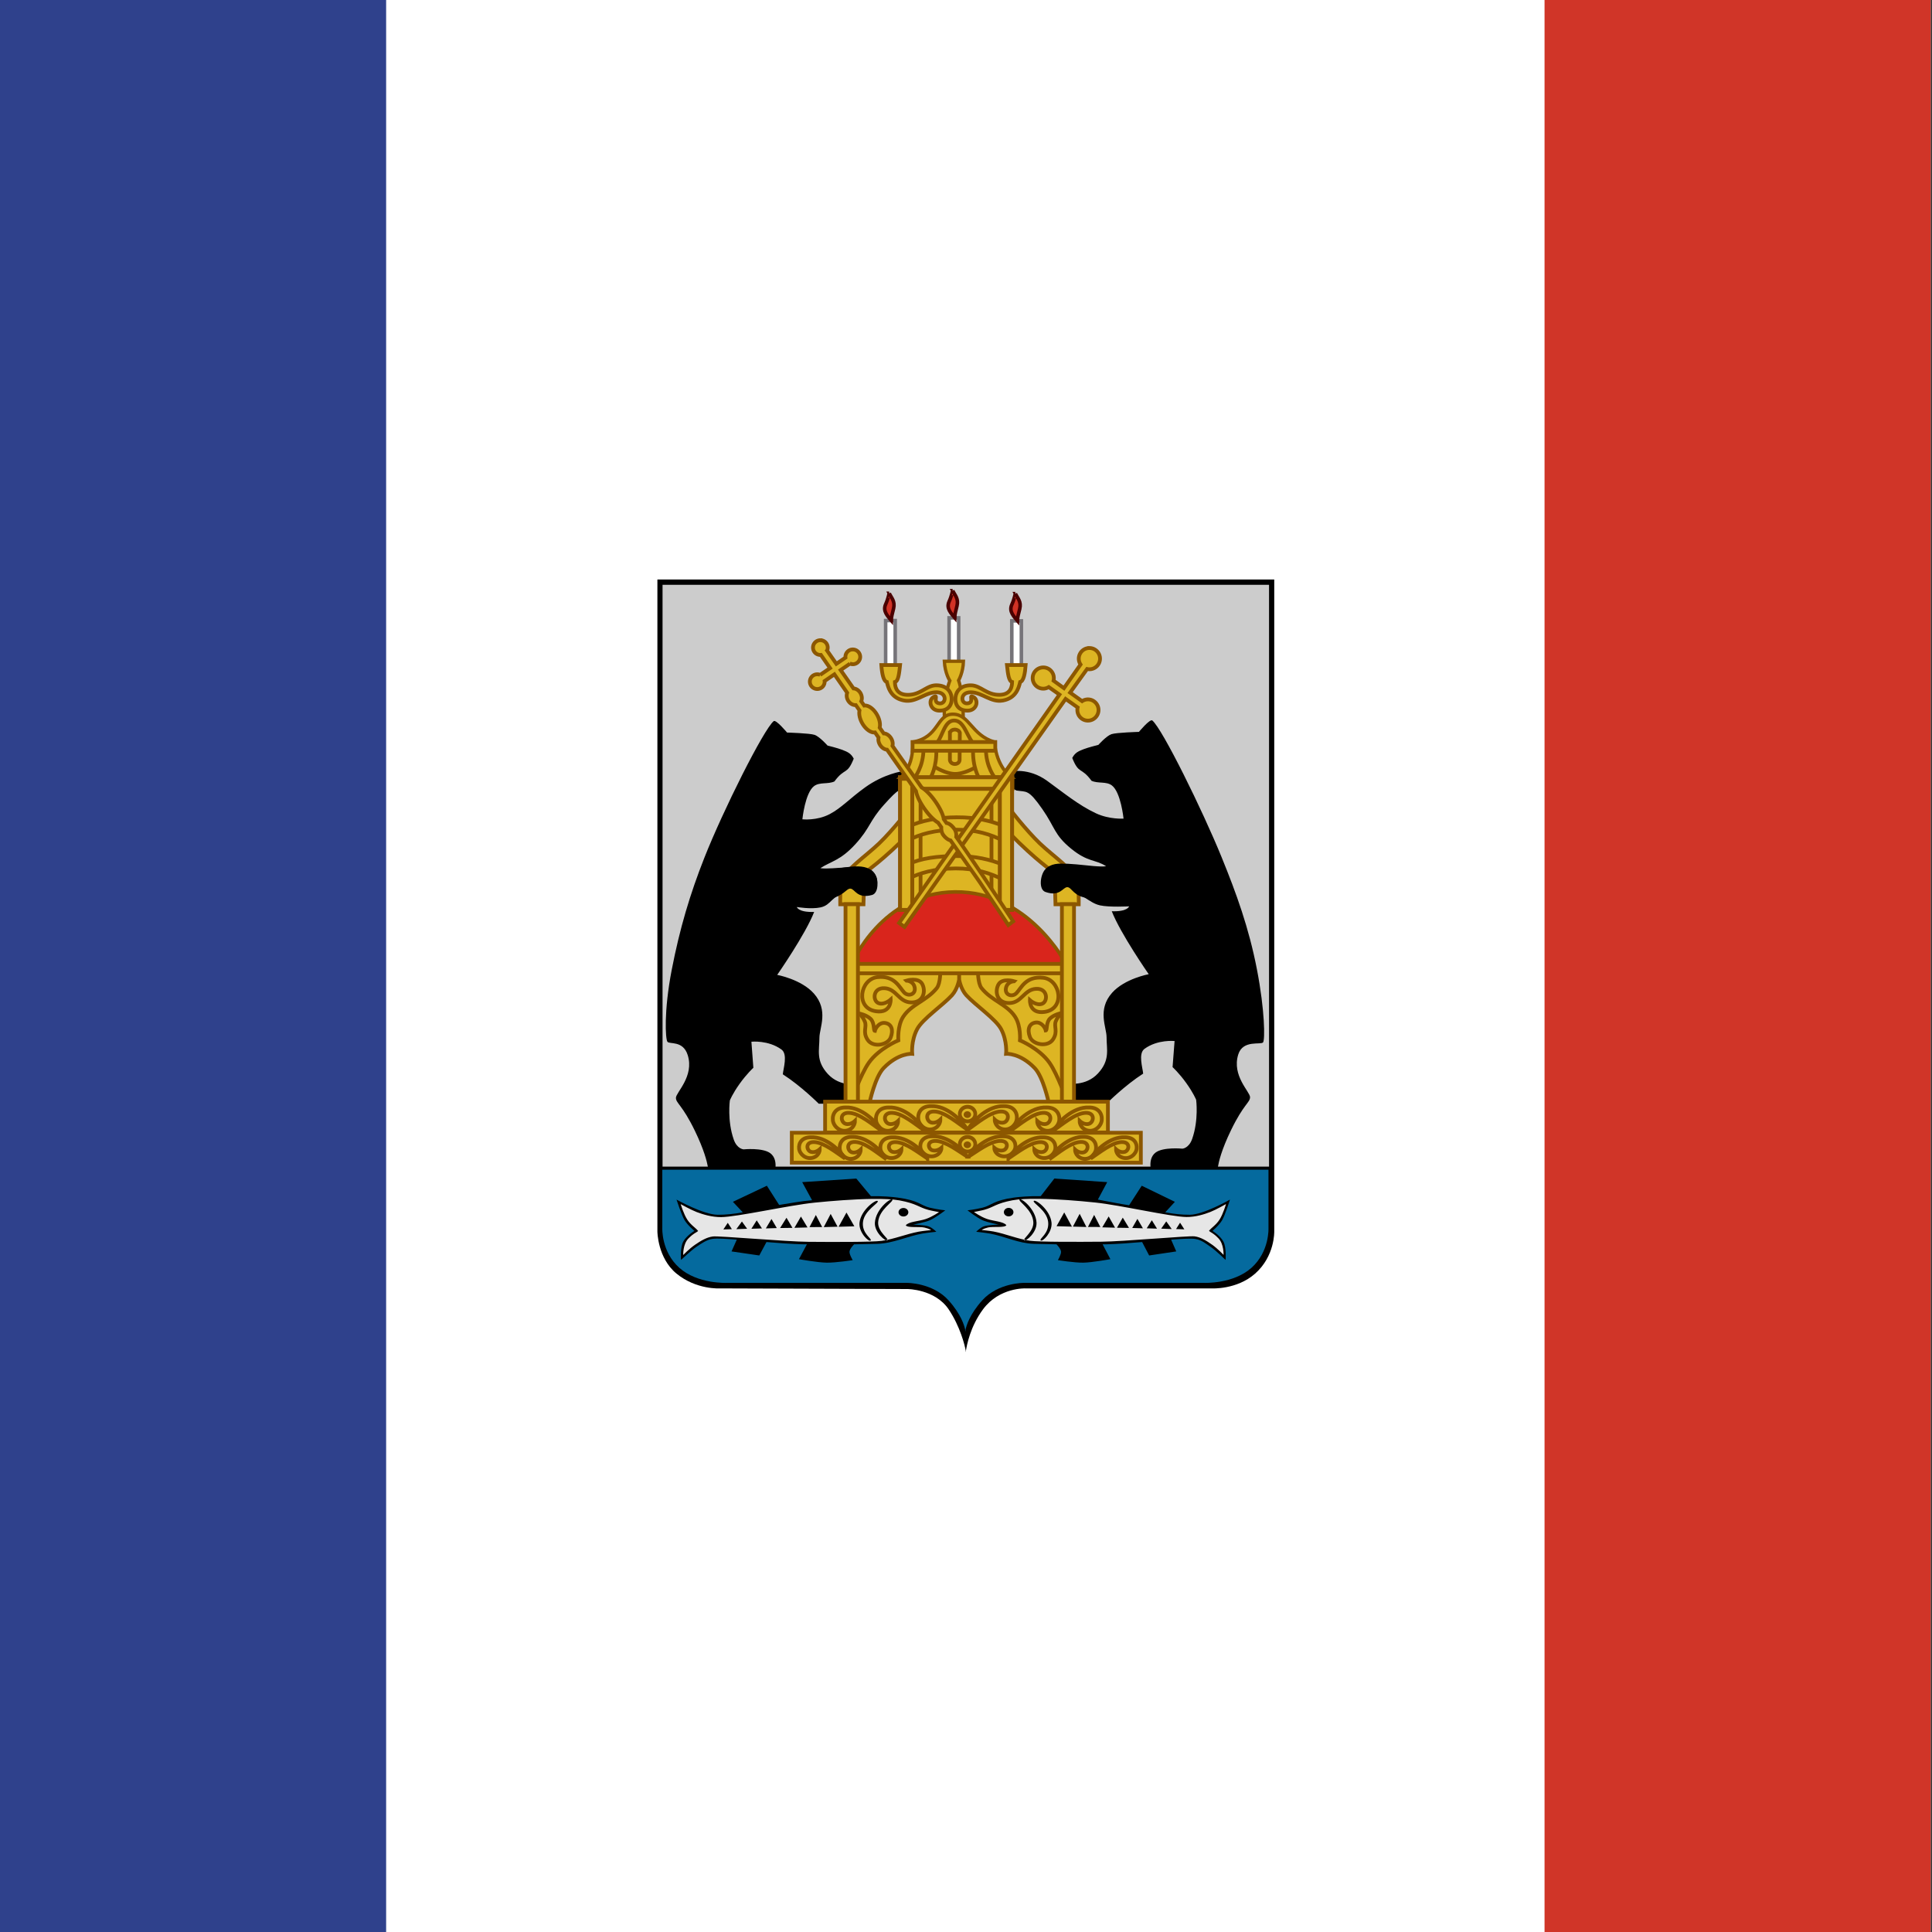 <svg id="flag-icons-ru-ngr" class="fi fi-ru-ngr" viewBox="0 0 512 512" xmlns="http://www.w3.org/2000/svg" width="512" height="512">
  <rect x="0" y="0" width="512" height="512" fill="#333333" stroke="none"/>
  <g style="stroke-width:2.153">
    <path fill="#fff" d="M0 0h1350v900H0z" style="stroke-width:2.153" transform="scale(.379 .569)"/>
    <path fill="#2f418c" d="M0 0h270v900H0z" style="stroke-width:2.153" transform="scale(.379 .569)"/>
    <path fill="#d03528" d="M1080 0h270v900h-270z" style="stroke-width:2.153" transform="scale(.379 .569)"/>
  </g>
  <g style="stroke-width:2.065">
    <g style="stroke-width:2.065">
      <path d="M129.56 192.28v356.97s.06 14.553 10.469 23.094c10.901 8.943 23.75 8.094 23.75 8.094l102.65.346s15.124.024 22.604 11.122c6.26 9.29 8.872 19.741 9.344 22.594v.781l.062-.406.063.406v-.78c.471-2.854 2.3-13.075 9.344-22.595 8.967-12.119 23.296-11.469 23.296-11.469h101.95s13.662.824 23.75-8.094c10.9-9.635 10.469-23.094 10.469-23.094V192.28H298.376z" style="stroke-width:2.065" transform="translate(111.51 60.506)scale(.484)"/>
      <path fill="#ccc" d="M132.38 195.19v318.56h24.802c-.499-2.793-2.089-9.266-7.109-19.625-6.91-14.262-10.38-15.074-10.365-18.031s10.118-11.741 6.451-23.406c-2.57-8.175-9.99-5.768-11.117-7.312-1.054-1.446-2.044-16.565 2.349-39.281 4.393-22.717 10.041-41.602 17.881-61.439 10.276-26.002 32.413-70.194 37.954-74.812 1.268-1.056 7.328 6.25 7.328 6.25s12.32.349 15.03 1.25c2.762.92 7.14 5.875 7.14 5.875s5.476 1.334 8.08 2.344c3.068 1.19 4.746 1.957 6.263 4.813-3.732 9.292-4.81 4.64-10.585 12.5-3.592 1.617-8.004.24-11.086 2.5-4.983 3.655-6.45 18.219-6.45 18.219s7.888.91 15.03-2.875c6.44-3.413 10.635-8.343 19.353-14.625 10.343-7.454 20.415-8.808 20.415-8.808s2.56 5.14 4.45 8.62c-5.604.906-6.267.505-14.5 9.656-8.232 9.152-7.45 12.578-15.697 21.62s-13.265 9.312-19.214 13.166c6.733 1.03 24.05-2.787 28.373 1.47 3.747 3.69 3.04 7.022 1.987 10.145-.815 2.414-6.491 3.61-6.491 3.61s-3.674-.844-10.024-.755c-7.907.11-7.4 5.629-13.719 7.01-5.189 1.134-13.001-.203-13.001-.203s.712 2.985 9.488 2.687c-4.738 12.224-20.23 34.47-20.23 34.47s13.133 2.406 20.042 10.155c8.272 9.278 3.06 18.93 3.07 24.281.012 6.786-2.1 12.513 4.634 19.844s16.66 5.531 16.66 5.531l-.188 10.72h-21.482s-9.572-9.619-19.666-16.095c.275-3.148 2.824-10.972-.72-13.562-7.208-5.269-16.472-4.28-16.472-4.28l1.065 14.28s-3.582 3.254-7.516 8.75-5.355 9.125-5.355 9.125-1.524 10.955 2.13 21.406c1.817 5.198 5.386 5.375 5.386 5.375s10.448-1.045 14.656 2.125c2.583 1.946 2.96 5.139 2.85 7.313h205.3c-.172-2.166.043-5.62 2.786-7.688 4.208-3.17 14.687-2.125 14.687-2.125s3.538-.176 5.355-5.375c3.654-10.45 2.161-21.406 2.161-21.406s-1.452-3.629-5.386-9.125-7.516-8.75-7.516-8.75l1.096-14.28s-9.264-.989-16.472 4.28c-3.544 2.591-.995 10.414-.72 13.562-10.094 6.476-19.697 16.094-19.697 16.094h-21.451l-.188-10.719s9.895 1.8 16.628-5.53c6.734-7.332 4.654-13.059 4.666-19.845.01-5.352-5.234-15.003 3.038-24.28 6.909-7.75 20.042-10.157 20.042-10.157s-15.491-22.245-20.23-34.469c8.776.298 9.488-2.687 9.488-2.687s-10.72.603-15.908-.531c-6.32-1.382-10.006-7.39-17.912-7.5-6.35-.09-6.578-.003-6.578-.003s-3.479-.361-5.136-2.917c-1.495-2.304-1.13-8.6 1.455-10.68 5.221-4.203 24.765.695 31.5-.335-5.95-3.855-9.87-2.017-19.19-9.63s-8.683-11.524-15.72-21.622c-7.743-11.11-8.583-9.296-14.187-10.202-6.613-2.93-3.271-10.349-3.271-10.349s9.698-2.434 20.042 5.02c8.718 6.283 17.177 13.36 26.837 17.844 7.333 3.404 15.031 2.875 15.031 2.875s-1.467-14.564-6.451-18.219c-3.081-2.26-7.494-.882-11.086-2.5-5.775-7.859-6.821-3.207-10.553-12.5 1.517-2.855 3.196-3.623 6.263-4.812 2.604-1.01 8.048-2.344 8.048-2.344s4.41-4.957 7.171-5.875c2.71-.902 15.031-1.25 15.031-1.25s6.06-7.307 7.328-6.25c5.541 4.618 27.37 48.92 37.923 74.812 8.103 19.88 14.96 38.72 19.353 61.438 4.393 22.716 4.436 38.554 3.382 40-1.126 1.545-11.02-1.582-13.59 6.594-3.668 11.666 6.434 20.449 6.45 23.406s-3.486 3.77-10.397 18.03c-5.264 10.865-6.754 17.452-7.171 20h27.965v-318.56z" style="stroke-width:1.942" transform="translate(111.51 60.506)scale(.484)"/>
      <path fill="#ddb523" stroke="#8c5700" stroke-width="1" d="M228.83 239.645h-6.163s-.078-5.512.474-6.181c.772-2.897 6.18-6.46 9.839-9.957 3.657-3.498 8.179-9.365 8.179-9.365l-.238 6.756c-6.72 6.934-11.853 10.432-11.853 10.432zm50.881 0h6.164s.078-5.512-.474-6.181c-.772-2.897-6.181-6.46-9.839-9.957s-8.179-9.365-8.179-9.365l.237 6.756c6.72 6.934 11.854 10.432 11.854 10.432z"/>
      <g style="stroke-width:2.065">
        <path fill="#fff" stroke="#767479" d="M323.61 214.94h5.238v26.735h-5.238z" style="stroke-width:1.942" transform="translate(111.51 60.506)scale(.484)"/>
        <path fill="#d23225" stroke="#4a0000" d="M325.55 200.03c-.082 0-.422 2.658-1.94 6.032-1.703 3.784 1.23 6.559 3.09 8.785.032-1.924.538-3.572 1.253-6.498.965-3.952-1.191-5.895-2.403-8.319z" style="stroke-width:1.942" transform="translate(111.51 60.506)scale(.484)"/>
        <path fill="#fff" stroke="#767479" d="M254.53 214.77h5.238v26.735h-5.238z" style="stroke-width:1.942" transform="translate(111.51 60.506)scale(.484)"/>
        <path fill="#d23225" stroke="#4a0000" d="M256.47 199.86c-.082 0-.422 2.658-1.94 6.032-1.703 3.785 1.23 6.559 3.09 8.785.032-1.924.538-3.572 1.253-6.498.965-3.952-1.191-5.895-2.403-8.319z" style="stroke-width:1.942" transform="translate(111.51 60.506)scale(.484)"/>
        <path fill="#fff" stroke="#767479" d="M289.28 213.29h5.238v26.735h-5.238z" style="stroke-width:1.942" transform="translate(111.51 60.506)scale(.484)"/>
      </g>
      <g fill="#ddb523" style="stroke-width:1.942">
        <path stroke="#8c5700" d="M286.67 237.05c.346 6.663 3.004 10.658 3.004 10.658s-3.745 9.27-2.903 20.601h10.267c.045-13.935-2.557-20.774-2.557-20.774s2.484-4.286 2.657-10.485z" style="stroke-width:1.825" transform="translate(111.51 60.506)scale(.484)"/>
        <path stroke="#8c5700" d="M262.92 300.49s7.002-5.464 6.448-19.217c14.604-2.514 12.872-15.137 21.852-15.235 9.274-.101 10.175 11.471 22.927 15.235 1.077 13.702 8.956 19.217 8.956 19.217z" style="stroke-width:1.825" transform="translate(111.51 60.506)scale(.484)"/>
        <path d="M273.75 302.94h39.649v70.275H273.75z" style="stroke-width:2.065" transform="translate(111.51 60.506)scale(.484)"/>
        <g stroke="#8c5700" style="stroke-width:1.825">
          <path d="M-373.09 267.55h66.531v6.114h-66.531zm-.01 44.94h66.547v6.114H-373.1z" style="stroke-width:2.065" transform="rotate(-90 86.008 -25.501)scale(.484)"/>
          <path d="M293.88 322.49c-10.865.017-20.164 1.84-27.346 5.308l.409 7.255c6.111-3.208 14.58-5.747 26.219-5.782 10.657-.031 19.177 2.59 25.875 6.156v-8.187c-6.805-2.822-15.115-4.765-25.156-4.75zm-.23 21.22c-10.865.017-19.818 1.147-27 4.615l.063 7.948c6.11-3.208 14.58-5.747 26.218-5.782 10.657-.031 19.177 2.59 25.875 6.156v-8.187c-6.805-2.822-15.115-4.765-25.156-4.75z" style="stroke-width:2.065" transform="translate(111.51 60.506)scale(.484)"/>
        </g>
      </g>
      <path fill="#d9251c" stroke="#8c5700" d="M236.02 402.77H353.3s-20.427-39.778-60.719-39.418-56.556 39.418-56.556 39.418z" style="stroke-width:1.942" transform="translate(111.51 60.506)scale(.484)"/>
      <g fill="#ddb523" style="stroke-width:1.942">
        <path d="M235.92 405.03v71.844l58.781-67.562 58.812 67.562V405.03l-58.812.313z" style="stroke-width:2.065" transform="translate(111.51 60.506)scale(.484)"/>
        <g stroke="#8c5700" style="stroke-width:1.825">
          <g style="stroke-width:2.065">
            <g style="stroke-width:2.065">
              <path d="M240.15 429.93s1.598 1.297 2.943 4.328-1.333 5.59 1.558 10.041 11.013 2.993 12.638-1.212.439-7.415-2.943-7.963c-3.382-.55-5.412 2.926-5.713 4.328-.882-.063-.044-4.503-2.424-6.666-2.38-2.162-6.059-2.856-6.059-2.856z" style="stroke-width:2.065" transform="translate(111.51 60.506)scale(.484)"/>
              <path d="M245.81 478.43h-10.283s5.26-15.117 9.793-21.545c5.533-7.846 16.16-12.242 16.16-12.242s-.632-7.928 2.693-12.976c4.534-6.886 12.836-8.72 18.362-15.669 2.122-2.668 1.958-10.038 1.958-10.038h10.283v5.386s-.872 5.218-3.917 8.57c-4.903 5.394-16.173 13.033-19.097 18.607-3.386 6.454-2.693 13.466-2.693 13.466s-7.539-.612-15.67 7.834c-4.645 4.826-7.59 18.607-7.59 18.607zm97.94 0h10.283s-5.26-15.117-9.793-21.545c-5.533-7.846-16.16-12.242-16.16-12.242s.632-7.928-2.692-12.976c-4.535-6.886-12.836-8.72-18.362-15.669-2.123-2.668-1.96-10.038-1.96-10.038h-10.282v5.386s.872 5.218 3.917 8.57c4.903 5.394 16.173 13.033 19.097 18.607 3.386 6.454 2.693 13.466 2.693 13.466s7.539-.612 15.67 7.834c4.645 4.826 7.59 18.607 7.59 18.607z" style="stroke-width:2.065" transform="translate(111.51 60.506)scale(.484)"/>
            </g>
            <path d="M237.42 402.75h115.4v5.161h-115.4z" style="stroke-width:2.065" transform="translate(111.51 60.506)scale(.484)"/>
            <path stroke-width="1.009" d="M224.071 239.62h3.29v52.401h-3.29z"/>
            <g style="stroke-width:2.065">
              <path d="M350.7 429.7s-1.598 1.297-2.943 4.328 1.333 5.59-1.558 10.041-11.013 2.993-12.638-1.212-.439-7.415 2.943-7.964c3.382-.548 5.412 2.927 5.713 4.329.883-.063.044-4.503 2.424-6.666 2.38-2.162 6.059-2.856 6.059-2.856zm.35-59.63h6.621v108.11h-6.621zm-85.11 41.85s3.79.046 4.501 3.809c.712 3.762-3.507 5.117-5.816 2.646-2.643-2.829-5.135-9.394-14.613-8.36s-12.317 17.09-.692 18.698c8.342 1.153 7.964-6.406 7.964-6.406s-3.58 3.235-6.752 1.904c-3.173-1.33-3.069-8.528 3.462-8.136s7.769 7.666 14.542 7.79c6.774.124 8.102-6.151 6.06-10.04-2.043-3.89-8.657-1.905-8.657-1.905z" style="stroke-width:2.065" transform="translate(111.51 60.506)scale(.484)"/>
              <path d="M324.89 412.26s-3.79.046-4.501 3.809c-.712 3.762 3.507 5.117 5.816 2.646 2.643-2.829 5.135-9.394 14.613-8.36s12.317 17.09.692 18.698c-8.342 1.153-7.964-6.406-7.964-6.406s3.58 3.235 6.752 1.904c3.173-1.33 3.069-8.528-3.462-8.136-6.531.391-7.769 7.666-14.542 7.79-6.774.124-8.102-6.151-6.06-10.04 2.043-3.89 8.657-1.905 8.657-1.905zm-103.5 65.94h154.85v16.869H221.39z" style="stroke-width:2.065" transform="translate(111.51 60.506)scale(.484)"/>
            </g>
          </g>
          <path stroke-width="2.275" d="M304.08 485.28a4.774 4.285 0 1 1-9.548 0 4.774 4.285 0 1 1 9.548 0z" transform="matrix(.429 0 0 .45 128.01 76.863)"/>
        </g>
      </g>
      <path fill="#8c5700" d="M301.14 485.28a2.02 1.836 0 1 1-4.04 0 2.02 1.836 0 1 1 4.04 0" style="stroke-width:1.942" transform="translate(111.584 60.506)scale(.484)"/>
      <g fill="#ddb523" stroke="#8c5700" style="stroke-width:1.942">
        <g style="stroke-width:2.065">
          <g style="stroke-width:2.065">
            <path d="M299.43 493.61c3.184-5.305 11.465-13.388 19.954-12.976 5.216-.064 7.338 3.466 6.978 6.978s-4.23 6.828-8.202 5.509c-3.973-1.32-3.918-5.142-3.918-5.142s2.463 2.434 5.142 1.591c2.679-.842 3.496-6.157-1.836-5.998-5.743.171-13.098 6.554-18.118 10.038zm46.5.74c3.184-5.305 11.465-13.388 19.954-12.976 5.216-.064 7.338 3.466 6.978 6.978s-4.23 6.828-8.202 5.509c-3.973-1.32-3.918-5.142-3.918-5.142s2.463 2.434 5.142 1.591c2.679-.842 3.496-6.157-1.836-5.998-5.743.171-13.098 6.554-18.118 10.038zm-46.6-.74c-3.184-5.305-11.465-13.388-19.954-12.976-5.216-.064-7.338 3.466-6.978 6.978s4.23 6.828 8.202 5.509c3.973-1.32 3.917-5.142 3.917-5.142s-2.462 2.434-5.141 1.591c-2.679-.842-3.496-6.157 1.836-5.998 5.743.171 13.098 6.554 18.118 10.038z" style="stroke-width:2.065" transform="translate(111.51 60.506)scale(.484)"/>
            <path d="M322.68 494.35c3.184-5.305 11.465-13.388 19.954-12.976 5.216-.064 7.338 3.466 6.978 6.978s-4.23 6.828-8.202 5.509c-3.973-1.32-3.918-5.142-3.918-5.142s2.463 2.434 5.142 1.591c2.679-.842 3.496-6.157-1.836-5.998-5.743.171-13.098 6.554-18.118 10.038zm-46.49 0c-3.184-5.305-11.465-13.388-19.954-12.976-5.216-.064-7.338 3.466-6.978 6.978s4.23 6.828 8.202 5.509c3.973-1.32 3.918-5.142 3.918-5.142s-2.463 2.434-5.142 1.591c-2.679-.842-3.496-6.157 1.836-5.998 5.743.171 13.098 6.554 18.118 10.038z" style="stroke-width:2.065" transform="translate(111.51 60.506)scale(.484)"/>
            <path d="M252.56 494.35c-3.184-5.305-11.465-13.388-19.954-12.976-5.216-.064-7.338 3.466-6.978 6.978s4.23 6.828 8.202 5.509c3.973-1.32 3.917-5.142 3.917-5.142s-2.462 2.434-5.141 1.591c-2.679-.842-3.496-6.157 1.836-5.998 5.743.171 13.098 6.554 18.118 10.038z" style="stroke-width:2.065" transform="translate(111.51 60.506)scale(.484)"/>
          </g>
          <path d="M203.15 495.21h191.12v16.398H203.15z" style="stroke-width:2.065" transform="translate(111.51 60.506)scale(.484)"/>
        </g>
        <path stroke-width="2.275" d="M304.08 485.28a4.774 4.285 0 1 1-9.548 0 4.774 4.285 0 1 1 9.548 0z" transform="matrix(.429 0 0 .45 128.01 84.864)"/>
      </g>
      <path fill="#8c5700" d="M301.14 485.28a2.02 1.836 0 1 1-4.04 0 2.02 1.836 0 1 1 4.04 0" style="stroke-width:1.942" transform="translate(111.584 68.508)scale(.484)"/>
      <g fill="#ddb523" stroke="#8c5700" style="stroke-width:1.942">
        <g style="stroke-width:2.065">
          <path d="M299.23 508.31c-3.036-4.555-10.934-11.496-19.031-11.142-4.974-.055-6.998 2.976-6.655 5.992.344 3.015 4.034 5.863 7.823 4.73 3.788-1.133 3.736-4.415 3.736-4.415s-2.35 2.09-4.904 1.366c-2.555-.723-3.334-5.287 1.751-5.15 5.477.147 12.492 5.627 17.28 8.62z" style="stroke-width:2.065" transform="translate(111.51 60.506)scale(.484)"/>
          <path d="M277.35 509.26c-3.037-4.717-10.939-11.905-19.038-11.539-4.976-.057-7 3.082-6.657 6.205.343 3.122 4.035 6.071 7.825 4.898s3.737-4.572 3.737-4.572-2.35 2.164-4.905 1.415-3.335-5.475 1.752-5.334c5.479.153 12.497 5.828 17.286 8.926z" style="stroke-width:2.065" transform="translate(111.51 60.506)scale(.484)"/>
          <path d="M254.94 509.71c-3.02-5.003-10.873-12.627-18.923-12.238-4.946-.06-6.959 3.269-6.617 6.58.341 3.313 4.01 6.44 7.778 5.196s3.715-4.849 3.715-4.849-2.336 2.295-4.876 1.501-3.315-5.807 1.741-5.657c5.446.161 12.422 6.181 17.182 9.467z" style="stroke-width:2.065" transform="translate(111.51 60.506)scale(.484)"/>
          <path d="M232.29 509.29c-2.973-4.741-10.705-11.966-18.632-11.598-4.87-.058-6.851 3.098-6.515 6.236s3.949 6.103 7.658 4.924c3.71-1.18 3.658-4.595 3.658-4.595s-2.3 2.175-4.8 1.422c-2.502-.753-3.265-5.503 1.714-5.361 5.362.153 12.23 5.857 16.917 8.972zm67.6-.98c3.036-4.555 10.934-11.496 19.031-11.142 4.974-.055 6.998 2.976 6.655 5.992-.344 3.015-4.034 5.863-7.823 4.73-3.788-1.133-3.736-4.415-3.736-4.415s2.35 2.09 4.904 1.366c2.555-.723 3.334-5.287-1.751-5.15-5.477.147-12.492 5.627-17.28 8.62z" style="stroke-width:2.065" transform="translate(111.51 60.506)scale(.484)"/>
          <path d="M321.77 509.26c3.037-4.717 10.939-11.905 19.038-11.539 4.976-.057 7 3.082 6.657 6.205-.343 3.122-4.035 6.071-7.825 4.898s-3.737-4.572-3.737-4.572 2.35 2.164 4.905 1.415 3.335-5.475-1.752-5.334c-5.479.153-12.497 5.828-17.286 8.926z" style="stroke-width:2.065" transform="translate(111.51 60.506)scale(.484)"/>
          <path d="M344.19 509.71c3.02-5.003 10.873-12.627 18.923-12.238 4.946-.06 6.959 3.269 6.617 6.58-.341 3.313-4.01 6.44-7.778 5.196s-3.715-4.849-3.715-4.849 2.336 2.295 4.876 1.501 3.315-5.807-1.741-5.657c-5.446.161-12.422 6.181-17.182 9.467z" style="stroke-width:2.065" transform="translate(111.51 60.506)scale(.484)"/>
          <path d="M366.83 509.29c2.973-4.741 10.705-11.966 18.632-11.598 4.87-.058 6.852 3.098 6.515 6.236-.336 3.139-3.949 6.103-7.658 4.924-3.71-1.18-3.658-4.595-3.658-4.595s2.3 2.175 4.8 1.422c2.502-.753 3.265-5.503-1.714-5.361-5.362.153-12.23 5.857-16.917 8.972z" style="stroke-width:2.065" transform="translate(111.51 60.506)scale(.484)"/>
        </g>
        <path d="M320.96 239.13c.52 4.753.947 8.792 2.81 9.28-.011 2.272-.596 6.817-6.594 7.022-7.398.252-10.516-5.153-15.928-5.202s-8.088 2.997-8.478 6.608 1.367 7.343 6.75 7.25 6.337-6.707 2.26-7.791c-1.36-.361 1.195 3.406-2.416 3.803-3.782.416-4.304-6.194 1.897-6.06s10.907 5.716 17.47 4.504c7.132-1.316 8.621-6.692 9.463-10.134 1.865-.488 2.668-4.527 3.014-9.28z" style="stroke-width:2.065" transform="translate(111.51 60.506)scale(.484)"/>
      </g>
      <path fill="#d23225" stroke="#4a0000" d="M291.21 198.38c-.082 0-.422 2.658-1.94 6.032-1.703 3.784 1.23 6.559 3.09 8.785.031-1.924.538-3.572 1.253-6.498.965-3.952-1.191-5.895-2.403-8.319z" style="stroke-width:1.942" transform="translate(111.51 60.506)scale(.484)"/>
      <g fill="#ddb523" stroke="#8c5700" style="stroke-width:1.942">
        <g style="stroke-width:2.065">
          <path d="M275.81 291.31s9.59 7.344 16.658 7.444c7.067.1 17.016-7.098 17.016-7.098s-4.877-7.022-7.523-10.387c-3.182-4.047-4.773-11.912-10.03-11.772-5.038.134-6.033 7.805-8.957 11.772-2.44 3.312-7.164 10.041-7.164 10.041z" style="stroke-width:2.065" transform="translate(111.51 60.506)scale(.484)"/>
          <path d="M270.26 300.91s5.018-5.832 5.015-16.1c3.136-.095 4.318-.215 6.986 0 .495 10.211-3.224 16.1-3.224 16.1zm44.17 0s-5.018-5.832-5.015-16.1c-3.136-.095-4.318-.215-6.986 0-.495 10.211 3.224 16.1 3.224 16.1zm-24.71-24.72v15.026c.507 2.816 4.994 2.754 5.31 0l.127-15.026c-.76-2.265-4.614-2.387-5.437 0z" style="stroke-width:2.065" transform="translate(111.51 60.506)scale(.484)"/>
        </g>
        <path stroke-width=".997" d="M241.835 196.647h21.925v2.304h-21.925z"/>
        <path stroke-width="1.054" d="M238.5 205.972h29.773v3.07h-29.774z"/>
        <path stroke-width="1.039" d="M238.514 241.141v-34.76h3.248v34.76z"/>
        <path stroke-width="1.041" d="M264.963 241.141v-34.904h3.249v34.904z"/>
        <g style="stroke-width:2.065">
          <path d="M366.1 229.81a5.819 5.819 0 0 0-4.844 9.031l-9.094 12.938-5.687-4.094c.119-.462.156-.938.156-1.437 0-3.205-2.576-5.812-5.781-5.812a5.82 5.82 0 0 0-5.812 5.812 5.82 5.82 0 0 0 5.812 5.813c1.11 0 2.119-.335 3-.876l5.844 4.125-87.781 125.03 2.948 2.173 88.208-124.83 6.594 4.656a5.7 5.7 0 0 0-.157 1.406c0 3.205 2.576 5.812 5.782 5.812a5.82 5.82 0 0 0 5.812-5.812 5.82 5.82 0 0 0-5.812-5.813 5.7 5.7 0 0 0-3.188.97l-6.562-4.688 9.312-12.938c.407.09.816.156 1.25.156a5.82 5.82 0 0 0 5.813-5.813 5.82 5.82 0 0 0-5.813-5.812z" style="stroke-width:2.065" transform="translate(111.51 60.506)scale(.484)"/>
          <path d="M218.79 225.53a4.027 4.027 0 0 0-4.031 4.031 4.027 4.027 0 0 0 4.031 4.031c.096 0 .187-.024.281-.03l5.031 7.25-5.406 3.687a4 4 0 0 0-1.594-.313c-2.229 0-4.062 1.802-4.062 4.031 0 2.23 1.833 4.032 4.062 4.032a4.027 4.027 0 0 0 4.032-4.032c0-.107-.023-.207-.032-.312l5.375-3.688 7 10.094c-.403 1.14-.355 2.533.282 3.844.916 1.886 2.735 2.997 4.437 2.906l2.031 2.907c-.42 1.89.063 4.51 1.47 7 1.883 3.336 4.79 5.358 7 5.062l1.968 2.813v.03c-.284 1.212-.02 2.71.844 4.063.97 1.52 2.43 2.427 3.781 2.532l15.875 22.688c.358 2.34 2.006 5.948 4.594 9.625 2.566 3.646 5.373 6.449 7.469 7.625l1.78 2.53c-.054 1.05.09 2.809.97 4.063 1.087 1.552 2.592 2.791 4.093 3.156l16.125 23.031c.013.02.019.044.031.063 5.184 7.76 15.47 23.25 15.47 23.25l2.648-2.026s-20.619-31.374-31.18-46.255c.18-1.52-.094-3.176-1.156-4.563-1.009-1.317-2.432-2.787-4.156-3.03l-1.5-2.126v-.031c-.324-2.332-2.03-5.987-4.657-9.719-2.555-3.63-5.37-6.409-7.468-7.594l-15.97-22.78c.352-1.242.092-2.835-.812-4.25-1.018-1.595-2.561-2.536-3.969-2.563l-2.219-3.156c.45-1.892-.014-4.511-1.437-7.032-1.895-3.355-4.817-5.384-7.031-5.062l-1.625-2.344c.51-1.181.464-2.688-.219-4.094-.846-1.742-2.45-2.852-4.031-2.937l-7.031-10.062 5.125-3.5a4 4 0 0 0 1.53.312c2.23 0 4.063-1.801 4.063-4.03s-1.833-4.063-4.062-4.063-4.031 1.833-4.031 4.062c0 .139.017.271.03.406l-5 3.407-5.062-7.25a4 4 0 0 0 .344-1.657 4.027 4.027 0 0 0-4.031-4.03zm43.65 13.6c-.52 4.753-.946 8.792-2.81 9.28.011 2.272.596 6.817 6.594 7.022 7.398.252 10.516-5.153 15.928-5.202s8.088 2.997 8.478 6.608-1.367 7.343-6.75 7.25-6.337-6.707-2.26-7.791c1.36-.361-1.195 3.406 2.416 3.803 3.782.416 4.304-6.194-1.897-6.06s-10.907 5.716-17.47 4.504c-7.132-1.316-8.621-6.692-9.463-10.134-1.865-.488-2.668-4.527-3.014-9.28z" style="stroke-width:2.065" transform="translate(111.51 60.506)scale(.484)"/>
        </g>
      </g>
      <path fill="#056a9e" d="M132.25 515.44v31.844s-.689 12.968 9.344 21.906c10.032 8.939 25.906 8.219 25.906 8.219h98.688s14.077-.105 22.78 9.562c6.88 7.641 8.662 13.84 9.126 16.125v1s.045-.202.093-.5c.05.298.094.5.094.5v-1c.464-2.285 2.277-8.484 9.156-16.125 8.704-9.667 22.781-9.562 22.781-9.562h98.688s15.874.72 25.906-8.219 9.344-21.906 9.344-21.906V515.44H298.09zm106.22 4.844 8.002 9.651c6.461-.087 11.717.38 14.716.786 11.577 1.565 12.524 4.313 17.438 5.5 4.384 1.06 8.563 1.47 8.563 1.47s-5.334 4.059-8.313 5.374c-2.978 1.315-9.312 2.438-9.312 2.438s6.426.185 8.562 1c2.137.814 4.157 2.937 4.157 2.937s-5.083.522-7.594.969c-8.323 1.48-16.11 5.406-24.72 5.625-3.604.092-8.046.202-12.718.281-.969 1.051-2.316 2.494-2.5 3.969s1.75 4.687 1.75 4.687-9.283 1.442-14.22 1.375c-4.935-.067-15.218-1.906-15.218-1.906l4.344-8.125c-.852-.017-1.732-.009-2.563-.031-5.727-.154-12.677-.656-19.562-1.219l-3.937 7.344-15.188-2.219 2.875-6.437c-6.135-.456-10.426-.82-13.406-.407-2.98.415-6.002 2.49-8.813 4.407s-8.312 7.093-8.312 7.093-.571-6.737 1.218-10.03c1.79-3.294 6.125-5.876 6.125-5.876s-3.712-3.038-5.406-5.875c-1.693-2.836-4.406-11.25-4.406-11.25s14.708 8.246 22.531 8.313c4.506.038 9.108-.505 13.75-1.344l-5.406-5.75 18.594-8.812 6.721 10.517c6.475-.995 12.105-2.11 18.03-2.58l-5.407-9.906zm108.44 0 28.938 1.969-5.108 9.56c4.03.756 13.694 2.652 17.103 3.098l6.911-10.69 18.156 8.813-5.281 5.75c4.534.838 9.036 1.382 13.438 1.344 7.641-.067 22-8.313 22-8.313s-2.627 8.414-4.281 11.25-5.282 5.875-5.282 5.875 4.22 2.581 5.97 5.875c1.748 3.294 1.187 10.031 1.187 10.031s-5.155-5.08-8.125-7.094c-2.675-1.813-5.016-3.897-8.594-4.406-2.244-.32-7.102-.05-13.094.406l2.812 6.438-14.844 2.219-3.843-7.344c-6.726.563-13.531 1.065-19.125 1.219-.812.022-1.668.014-2.5.03l4.25 8.126s-10.054 1.84-14.875 1.906c-4.822.067-13.875-1.375-13.875-1.375s1.899-3.213 1.718-4.687c-.18-1.475-1.522-2.918-2.468-3.97-4.564-.078-8.885-.189-12.406-.28-8.41-.22-16.026-4.144-24.156-5.626-2.454-.446-7.407-.968-7.407-.968s1.976-2.123 4.063-2.938c2.087-.814 8.344-1 8.344-1s-6.185-1.122-9.094-2.437c-2.91-1.315-8.094-5.375-8.094-5.375s4.062-.41 8.344-1.47c4.8-1.186 5.754-3.934 17.062-5.5 2.93-.405 8.377-.872 14.688-.785z" style="stroke-width:1.942" transform="translate(111.51 60.506)scale(.484)"/>
      <path fill="#e6e6e6" d="M247.25 531.44c-10.019.127-22.054 1.074-31.531 2.031-14.16 1.43-42.561 7.883-51.25 7.938-5.122.032-9.962-1.472-13.344-2.75-3.066-1.16-8.812-4.344-8.812-4.344s1.59 5.396 3.625 8.5 4.763 4.55 5.937 6.219c-1.567 1.238-2.13.908-5.281 4.03s-2.906 9.095-2.906 9.095 3.245-3.376 6.406-5.563 6.455-4.18 9.875-4.594c3.42-.413 39.892 2.836 52.28 2.938 12.39.102 34.968.196 40.157-.531 6.87-.964 13.413-3.75 20.25-5.032 2.23-.417 6.75-.843 6.75-.843s-.87-.784-3.625-1.406c-2.755-.623-9.202.29-10.22-1.22 1.545-2.065 7.192-2.177 10.907-3.437s7.281-3.812 7.281-3.812-3.94-.703-5.875-1.22c-5.342-1.425-6.282-3.43-15.781-5.187-3.562-.658-8.832-.888-14.844-.812zm10.918.365c1.046.947-7.406 5.506-7.742 12.51-.247 5.151 6.16 9.136 5.112 9.827-1.047.69-7.241-4.378-6.892-9.726.478-7.325 8.476-13.557 9.522-12.61zm-7.98.791c.944 1.02-7.295 5.008-8.063 11.47-.763 6.419 5.2 9.208 4.187 10.155s-6.594-4.447-6.094-9.656c.678-7.046 9.025-12.989 9.97-11.969m14.093 3.813c1.482 0 2.688 1.053 2.688 2.344s-1.206 2.312-2.688 2.312-2.687-1.022-2.687-2.312c0-1.291 1.205-2.344 2.687-2.344m-31.188 2.5 4.313 7.531-8.625.25zm-8.656.75 3.781 7-7.562.219zm-8.125.594 3.469 6.593-6.938.032zm-8.156.843 3.594 5.97-7.157.187zm-7.906.657 3.25 5.53-6.75.094zm-8.22.687 2.907 4.969-6 .187zm-8.093.75 2.875 4.406-5.781.188zm-8.094.625 2.844 3.969-5.906.219zm-7.75.719 2.25 3.469-4.656.156zM338.51 531.38c9.777.127 21.52 1.074 30.767 2.031 13.817 1.43 41.53 7.883 50.008 7.938 4.998.032 9.72-1.472 13.02-2.75 2.992-1.16 8.599-4.344 8.599-4.344s-1.551 5.396-3.537 8.5-4.648 4.55-5.794 6.219c1.529 1.238 2.079.908 5.153 4.03 3.075 3.123 2.836 9.095 2.836 9.095s-3.166-3.376-6.25-5.563-6.3-4.18-9.636-4.594c-3.338-.413-38.925 2.836-51.014 2.938s-34.12.196-39.183-.531c-6.704-.964-13.088-3.75-19.76-5.032-2.176-.417-6.586-.843-6.586-.843s.85-.784 3.537-1.407c2.688-.622 8.98.29 9.971-1.218-1.506-2.066-7.016-2.178-10.642-3.438s-7.104-3.812-7.104-3.812 3.844-.703 5.732-1.22c5.213-1.425 6.13-3.43 15.4-5.187 3.475-.658 8.617-.888 14.483-.812m-10.654.365c-1.02.947 7.227 5.506 7.554 12.51.241 5.151-6.01 9.136-4.988 9.827 1.022.69 7.066-4.378 6.725-9.726-.466-7.325-8.27-13.557-9.291-12.61zm7.787.791c-.921 1.02 7.118 5.008 7.868 11.47.744 6.419-5.074 9.208-4.087 10.155.988.948 6.435-4.447 5.947-9.656-.661-7.046-8.806-12.989-9.728-11.969m-13.752 3.813c-1.446 0-2.622 1.053-2.622 2.344s1.176 2.312 2.622 2.312 2.623-1.022 2.623-2.312c0-1.291-1.177-2.344-2.623-2.344m30.432 2.5-4.208 7.53 8.416.25zm8.447.75-3.69 7 7.38.218zm7.928.593-3.385 6.594 6.77.032zm7.959.844-3.507 5.97 6.983.187zm7.714.657-3.171 5.53 6.586.094zm8.02.687-2.836 4.969 5.855.187zm7.897.75-2.805 4.406 5.641.188zm7.898.625-2.775 3.969 5.763.219zm7.562.719-2.195 3.469 4.543.156z" style="stroke-width:1.942" transform="translate(111.51 60.506)scale(.484)"/>
    </g>
    <path d="M604.37 404.19c-2.485-.156-4.041 4.857-12.119 5.142 0 0-.87-9.965-.866-15.662 7.348.193 20.177-4.828 25.795 1.705 2.684 3.121 2.903 11.247-1.038 12.304-8.257 2.214-9.288-3.333-11.772-3.489m118.74-.8c2.49.025 3.33 5.31 11.713 6.01 0 0 1.138-10.776 1.547-16.46-7.342-.341-19.5-5.77-25.396.727-2.703 2.98-3.713 11.006.141 12.347 8.074 2.808 9.506-2.65 11.995-2.624" style="stroke-width:2.065" transform="translate(-67.13 39.867)scale(.484)"/>
  </g>
</svg>
